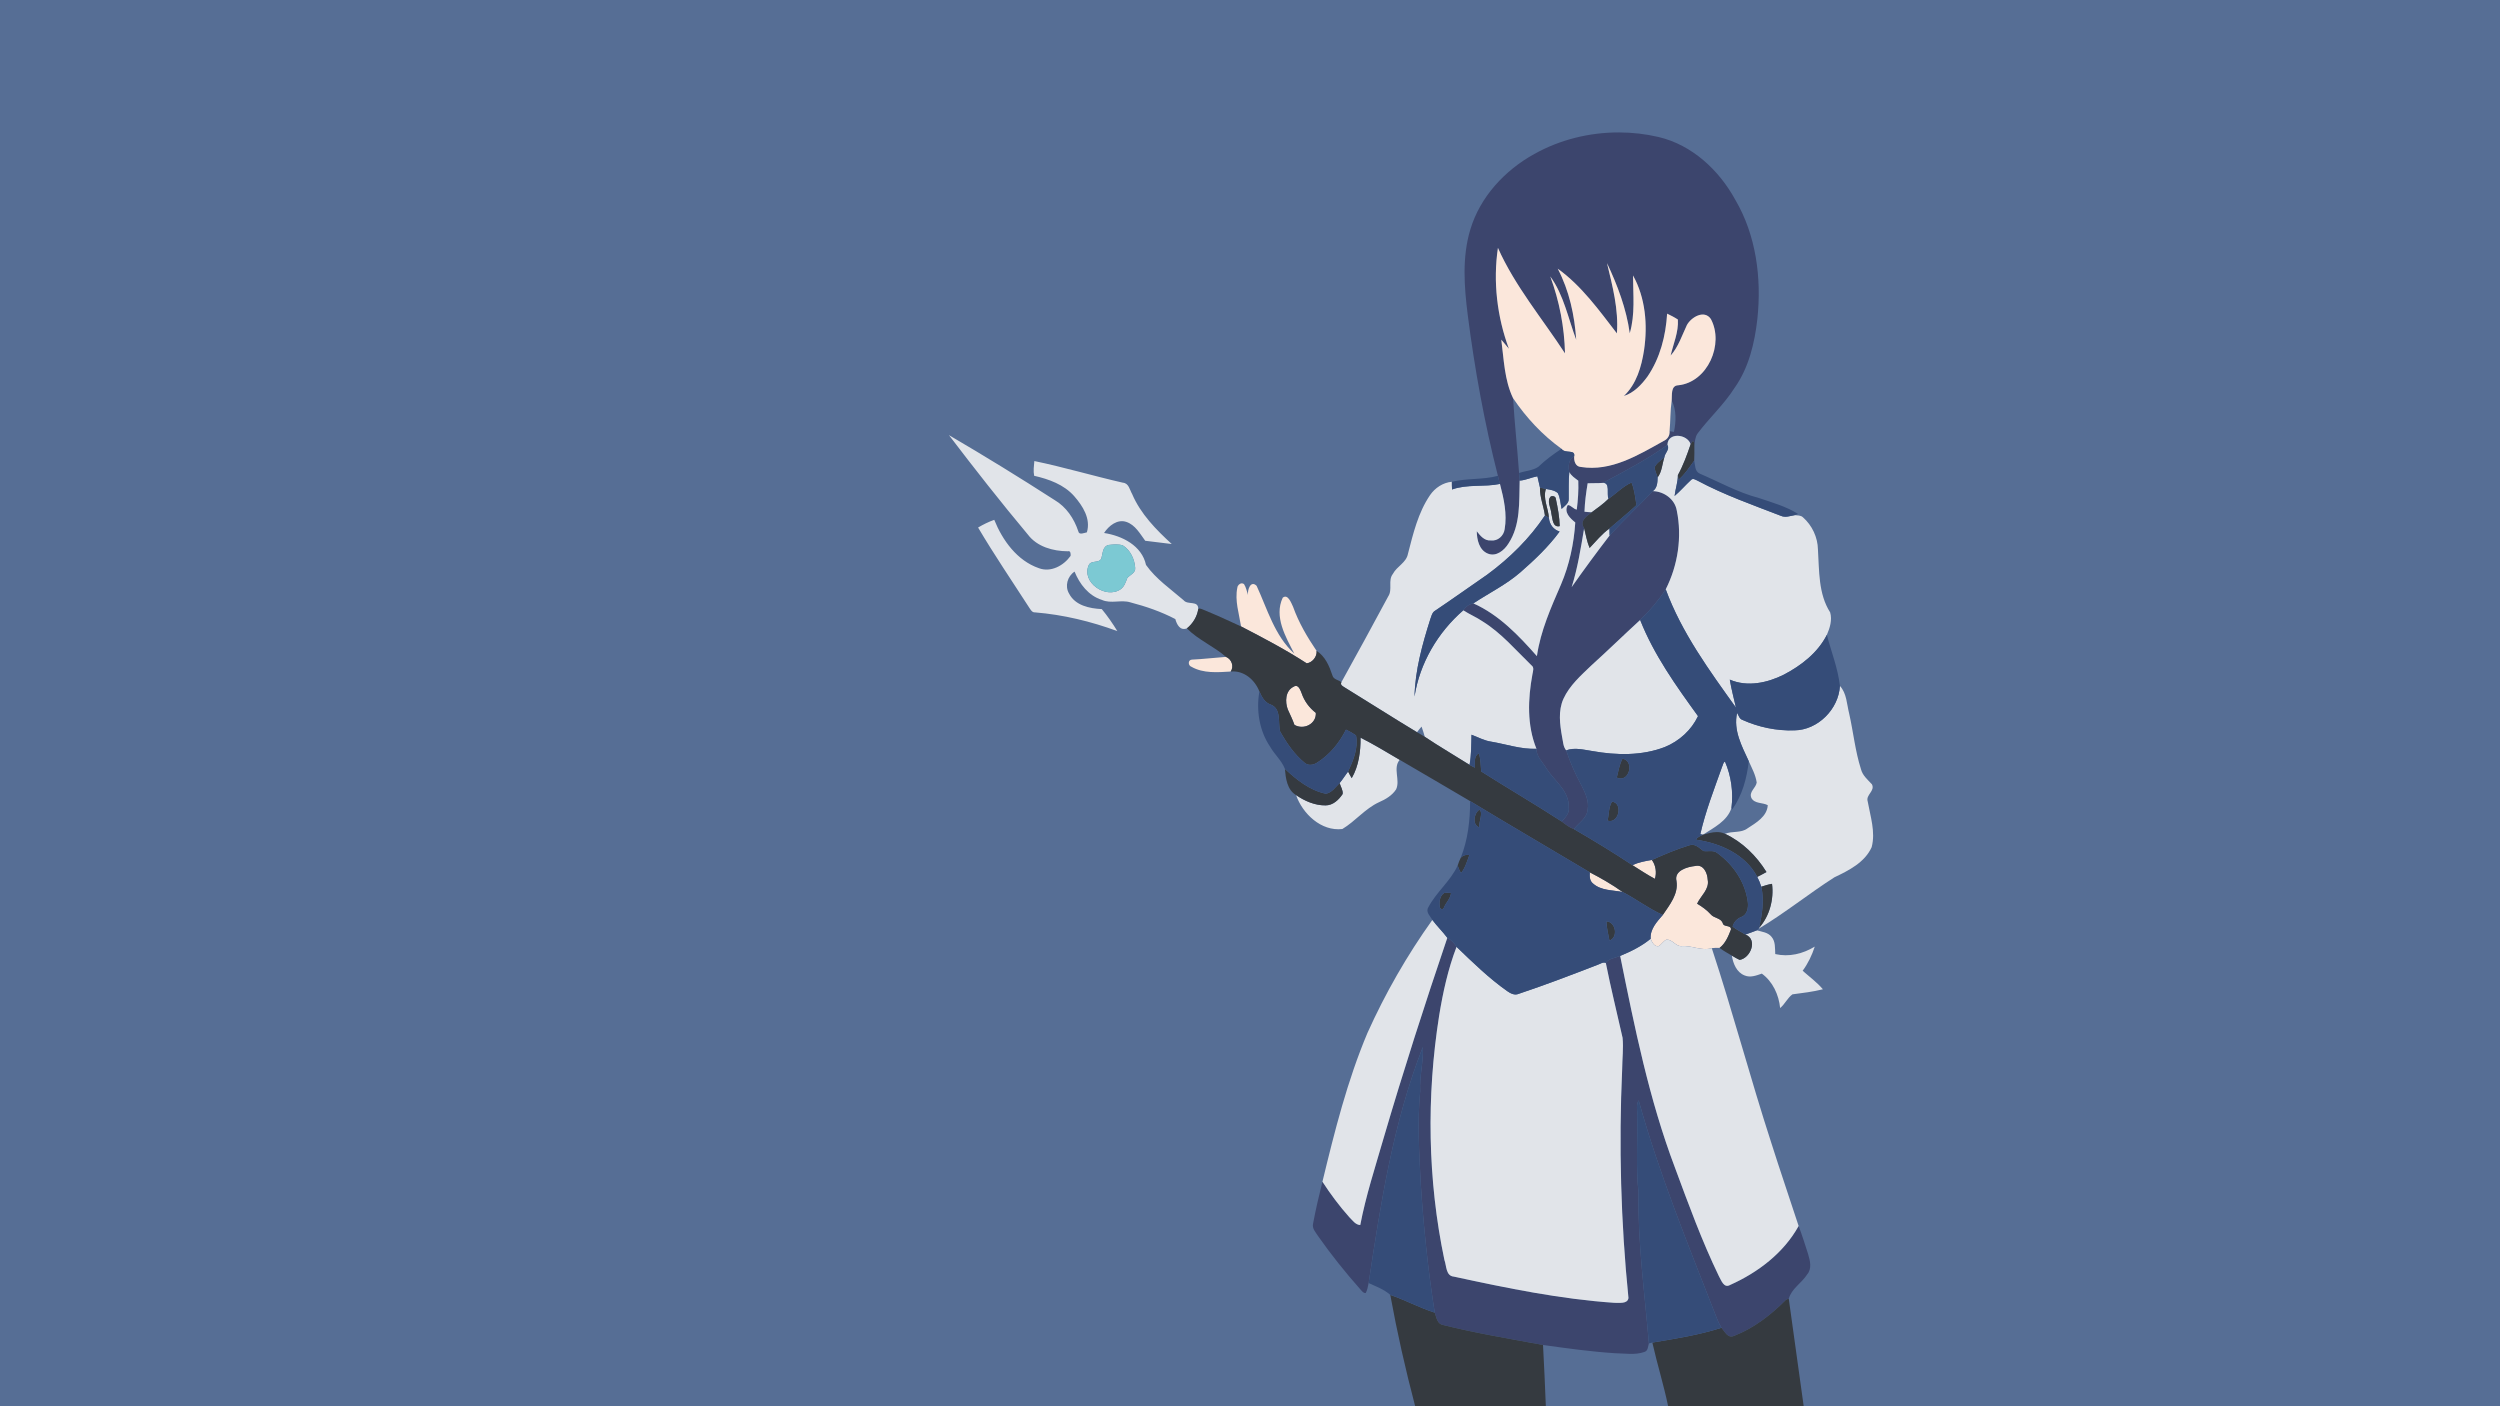<svg height="1080" width="1920" xmlns="http://www.w3.org/2000/svg">
  <path id="background" d="m0 0h1920v1080h-1920z" fill="#566e95"/>
  <g id="transform" transform="translate(0,0) scale(1.00)">
    <path id="color1" d="m1243.32 101.705c-22.61-.038-45.27 5.526-64.99 16.574-22.6 12.45-41.57 32.881-49.09 57.891-6.47 21.35-4.76 44.039-2 65.859 5.31 41.54 12.83 82.83 23.16 123.42.45 2.08.96 4.161 1.57 6.211 2.96 11.25 5.62 23.139 3.6 34.779-.7 5.12-5.31 9.272-10.59 8.622-4.92.4-8.14-3.591-10.82-7.071.06 6.52 1.82 14.509 8.56 17.199 6.44 2.6 12.57-2.58 15.77-7.75 9.41-14.29 8.14-32.049 8.63-48.339-.13-1.95-.28-3.89-.47-5.83-1.36-19.16-3.46-38.29-4.61-57.45-6.7-13.97-7.05-29.851-9.05-44.951 2.02 2.27 3.87 4.7 5.87 6.99-9.1-24.51-12.3-51.558-8.45-77.468 13.13 29.4 34.04 54.22 51.52 81-.46-20.14-4.34-40.2-11.32-59.09 10.43 14.28 13.78 32.349 19.93 48.679-1.27-18.91-5.35-37.75-14.19-54.63 18.38 13.23 31.73 31.939 45.43 49.689 1.4-18.37-3.39-36.349-7.62-54.029 8.07 17.09 14.92 35.129 17.49 53.939 4.25-14.42 2.61-29.598 2.51-44.388 9.59 17.21 11.32 37.988 8.48 57.228-1.95 12.77-5.81 26.22-15.51 35.33 7.69-2.44 13.51-8.599 18.15-14.949 9.68-14.15 14.05-31.339 15.07-48.289 2.82 1.36 5.63 2.779 8.26 4.519.63 9.59-3.46 18.53-5.58 27.68 5.98-6.72 8.73-15.45 12.5-23.43 3.3-6.08 13.4-12.06 18.42-4.64 10.27 19.17-2.4 48.501-25 50.881-5.99.18-4.71 7.578-5.08 11.648 3.76 7.51 3.37 16.15 1.73 24.15-1.15-.13-2.27-.348-3.37-.558.26 3.41-1.53 6.179-4.59 7.549-19.42 10.8-40.28 23.671-63.52 19.951-4.26-.24-5.48-4.76-5.13-8.32-4.29 2.45-4.86 7.809-3.77 12.179 1.5 2.98 4.35 4.71 6.9 6.68.31 7.38-.25 14.849-1.15 22.189-2.66-.37-4.52-3.568-6.92-3.468-3.2 5.62 1.82 10.119 5.77 13.359-1.06 16.26-4.53 32.569-10.96 47.619-7.71 17.78-15.72 35.691-18.52 55.041-14.01-15.87-29.11-31.739-48.79-40.519-3.27.61-5.9 2.59-7.73 5.32 4.77 3.14 10.12 5.299 14.84 8.539 14.4 8.93 25.4 22.01 37.45 33.68 2.44 1.68 1.13 4.681.78 7.031-3.49 18.87-4.24 39 3.1 57.1-.13 6.02 4.9 10.259 7.68 15.169 6.13 9.57 17.66 17.21 17.13 29.77.74 4.57-2.63 7.85-5.39 10.93 2.89 2.26 5.83 4.61 9.37 5.82 3.6-4.8 9.83-8.199 10.5-14.699 1.31-6.92-1.92-13.311-4.93-19.281-4.61-8.49-8.49-17.331-11.53-26.491-2.38-2.86-2.35-6.758-3.12-10.218-1.72-9.67-3.17-20.151 1.04-29.411 4.71-10.26 13.38-17.87 21.37-25.55 12.69-11.46 24.94-23.439 37.53-34.959 7.36-7.03 14.06-14.962 19.64-23.532 9.34-18.48 12.67-40.16 8.49-60.49-1.47-8.76-9.78-14.689-18.38-14.939-10.93 11.48-22.51 22.459-33.23 34.109-9.97 12.96-19.71 26.182-29.12 39.602 4.62-14.74 7.05-30.021 9.58-45.221-3.75-5.77 1.84-8.971 5.78-12.221-1.86-.11-3.7-.199-5.51-.459.22-7.31 1.24-14.62 2.43-21.83 3.89-.19 7.79.049 11.69-.301 16.88-9.01 33.98-17.969 49.59-29.129.09-10.01 15.25-8.551 17.81-.541 1.75-3.73 2.76-2.82 2.86 1.09.47-3.21.52-6.729 2.54-9.449 8.99-11.96 20.21-22.16 28.28-34.84 10.97-15.49 15.49-34.48 17.57-53.08 3.33-31.19-.9-64.2-17.01-91.56-12.46-22.73-33.09-42-58.8-48.11-9.98-2.344-20.25-3.518-30.53-3.535zm-131.78 618.535c-17.34 51.13-33.87 102.54-49.07 154.34-6.34 21.96-13.49 43.78-17.79 66.25-3.74-.15-5.99-3.71-8.44-6.07-7.59-8.5-14.41-17.649-20.61-27.209-2.66 10.63-5.16 21.32-7.17 32.09-1 3.86 2.1 6.888 3.98 9.888 9.94 14.17 20.8 27.691 32.27 40.651 1.17 1.19 2.22 3.031 4.17 2.871 1.27-2.37 1.7-5.061 2.22-7.651 9.25-61.31 18.9-123.249 41.61-181.259.66 11.24-2.66 22.529-1.99 33.849-2.29 23.53-.78 47.291.4 70.811 2.17 33.17 5.58 66.388 10.76 99.309 1.31 3.65 1.87 8.91 6.63 9.53 25.24 6.32 50.96 10.52 76.53 15.31 18.26 2.56 36.56 5.1 54.98 6.31 7.67.1 15.61 1.65 23.04-1.01 2.71-.96 2.56-4.22 3.28-6.49-3.21-38.57-8.62-77-7.96-115.76-2.11-19.56-.59-39.34-1.05-59.01.34-3.92-1.09-8.39 1.17-11.89 15.86 57.13 38.46 112.019 59.97 167.18.97 2.58 2.17 5.08 3.64 7.43 2.5 2.92 4.83 8.42 9.63 6.23 15.16-5.86 28.35-16.11 39.73-27.559.62-.6 1.5-.66 2.3-.92 2.05-7.75 9.95-12.082 14.11-18.682 3.79-4.36 2.28-10.46.81-15.42-2.31-7.32-4.63-14.638-7.34-21.808-11.41 20.68-31.25 35.728-52.51 45.238-4.96 2.92-6.9-3.568-8.79-6.828-13.06-27-23.33-55.24-33.73-83.33-19.86-52.47-30.94-107.67-42.02-162.49-3.7 1.6-8.57 1.819-11.04 5.359 3.85 19.28 8.58 38.381 12.89 57.551.78 7.97-.22 15.988-.32 23.988-2.65 58.63-1.04 117.462 4.83 175.842-.71 4.769-7.22 3.519-10.69 3.689-41.65-2.82-82.66-11.311-123.38-20.131-6.26-.5-5.61-8.268-7.27-12.728-12.93-61.57-13.86-125.582-4.06-187.682 2.92-17.94 6.84-35.83 13.37-52.84-1.71-2.92-4.16-5.279-7.09-6.949z" fill="#3c456d"/>
    <path id="color2" d="m1150.41 190.391c-3.85 25.91-.65 52.958 8.45 77.468-2-2.29-3.85-4.72-5.87-6.99 2 15.1 2.35 30.981 9.05 44.951 10.08 14.92 22.54 28.33 37.2 38.85 2.55 4 10.66.151 9.75 5.641-.35 3.56.87 8.08 5.13 8.32 23.24 3.72 44.1-9.151 63.52-19.951 3.06-1.37 4.85-4.139 4.59-7.549.73-7.85.49-15.782 1.64-23.592.37-4.07-.91-11.468 5.08-11.648 22.6-2.38 35.27-31.711 25-50.881-5.02-7.42-15.12-1.44-18.42 4.64-3.77 7.98-6.52 16.71-12.5 23.43 2.12-9.15 6.21-18.09 5.58-27.68-2.63-1.74-5.44-3.159-8.26-4.519-1.02 16.95-5.39 34.139-15.07 48.289-4.64 6.35-10.46 12.509-18.15 14.949 9.7-9.11 13.56-22.56 15.51-35.33 2.84-19.24 1.11-40.018-8.48-57.228.06 14.79 1.74 29.968-2.51 44.388-2.57-18.81-9.42-36.849-17.49-53.939 4.23 17.68 9.02 35.659 7.62 54.029-13.7-17.75-27.05-36.459-45.43-49.689 8.84 16.88 12.92 35.72 14.19 54.63-6.15-16.33-9.5-34.399-19.93-48.679 6.98 18.89 10.86 38.95 11.32 59.09-17.48-26.78-38.39-51.6-51.52-81zm-196.617 257.619c-1.666-.028-3.316 1.51-3.504 3.25-2.09 10.01 1.312 20 2.852 29.84 17.12 8.84 34.208 17.82 50.399 28.32 4.2-.44 8.13-5.061 7.59-9.551-7.19-10.64-13.749-21.758-18.069-33.898-1.39-2.91-4.002-10.17-7.942-6.92-6.8 14.6 2.241 30.049 8.901 42.939-15.17-13.86-20.62-34.09-28.93-52.06-4.59-4.61-7.22 3.221-6.6 7.041-.97-2.8-1.45-5.852-3.08-8.362-.505-.407-1.062-.59-1.617-.599zm-12.232 56.48c-8.73.6-17.43 1.71-26.17 2.09-3.18.16-3.082 4.59-.362 5.5 9.05 5.19 20.06 4.28 30.09 3.66 2.84-3.84.732-9.56-3.558-11.25zm53.66 22.283c-.539.007-1.137.203-1.801.647-6.36 3.12-6.591 11.609-4.391 17.449 1.76 3.92 3.682 7.76 5.112 11.83 7.069 4.15 16.909-.699 16.409-9.219-5.04-3.89-8.89-9.1-10.919-15.15-.829-2.08-2.074-5.586-4.41-5.557zm273.409 133.676c-5.1.83-10.22 1.79-14.92 3.99 5.7 3.58 11.32 7.342 17.27 10.522 1.44-4.78.68-10.482-2.35-14.512zm35.55 4.436c-.69-.057-1.42-.001-2.21.185-6.1.64-16.39 3.499-14.44 11.539 1.63 9.96-5.29 18.341-10.49 26.071-4.5 5.24-9.85 10.79-9.35 18.3 1.01 2.51 2.84 6.22 6.07 5.69 2.4-1.27 3.67-4.12 6.24-5.08 4.38-.02 6.78 4.86 10.96 5.09 8.1-.99 15.53 3.97 23.69 1.49 1.96-.26 3.98-.29 5.98-.18 4.47-3.37 6.74-8.93 8.71-14 .51-3.88-5.47-1.669-6.22-4.859-1.36-4.29-6.77-3.791-9.31-6.951-2.99-3.32-6.62-5.871-10.43-8.141 2.77-6.07 9.58-11.04 8.14-18.42-.2-4.489-2.53-10.34-7.34-10.734zm-83.2 5.076c-.21 3.04-.19 6.55 2.49 8.6 6.17 5.52 15.06 4.979 22.71 6.509-7.95-5.7-16.52-10.619-25.2-15.109z" fill="#fbe7db"/>
    <path id="color3" d="m728.789 334.18c19.7 25.84 39.761 51.461 60.621 76.381 7.09 9.39 19.349 12.75 30.629 12.82 2.27-.63 2.302 1.969 2.172 3.539-5.33 7.48-15.161 12.919-24.391 9.439-16.68-5.79-27.87-21.309-34.24-37.129-4.31 1.54-8.48 3.57-12.41 5.92 12.34 20.91 26.061 41.02 39.211 61.44 1.14 1.63 2.229 3.94 4.609 3.73 21.59 1.77 42.829 6.909 63.129 14.369-3.61-5.86-7.559-11.61-11.949-16.9-9.38-.46-20.399-2.728-25.119-11.908-3.42-5.71-1.241-13.311 4.209-16.891 3.89 9.59 10.709 18.471 20.939 21.721 7.05 3.19 14.781-.342 21.961 1.908 11.87 3.11 23.611 7.12 34.481 12.83 1.18 4.16 3.609 9.141 8.879 7.151 4.56-3.68 7.8-8.909 8.72-14.719.3-7.09-8.04-2.951-11.23-6.901-9.95-8.59-21.259-16.321-28.879-27.111-3.24-14.93-18.371-22.389-32.211-24.539 3.55-5.5 10.221-10.87 17.131-8.5 6.89 2.34 10.418 9.031 14.478 14.481 6.78.88 13.581 1.7 20.371 2.5-12.06-11.07-23.9-23.101-30.42-38.391-1.88-3.26-2.55-8.361-7.14-8.721-22.73-5.19-45.191-11.899-67.971-16.619-.32 3.74-.899 7.6-.139 11.33 11.26 2.55 22.881 6.729 30.731 15.619 6.57 7.5 12.9 17.381 9.76 27.801-2.13.39-5.991 2.401-6.621-.869-3.2-9.68-9.209-18.67-18.139-23.91-26.69-17.19-53.772-33.851-81.172-49.871zm559.791.523c-4.12-.115-7.93 2.022-7.98 7.027 1.96 3.54-2.04 6.149-2.39 9.549-1.66 5.13-1.8 10.971-5.16 15.381-.08 3.85-.26 8.03-3.66 10.52 8.6.25 16.91 6.179 18.38 14.939 4.18 20.33.85 42.01-8.49 60.49 12.23 33.27 33.51 62.34 53.93 90.84-1.62-7.16-3.54-14.26-4.74-21.5 13.5 5.87 28.89 2.52 41.57-3.84 13.39-7.02 26.03-16.809 32.99-30.539 2.34-5.34 4.2-11.45 2.53-17.25-9.13-14.26-8.35-31.989-9.38-48.259-.16-9.41-4.49-18.601-11.54-24.791-1.67-1.6-4.16-1.359-6.25-1.629-3.48.56-7.19 2.089-10.61.539-21.6-8.36-43.57-16.05-64.04-27.01-1.54-.65-3.58-2.211-5.02-.561-4.33 3.98-8.15 8.511-12.65 12.311.63-5.4 2.54-10.579 2.54-16.029 4.14-7.52 7.04-15.562 9.8-23.702-1.28-4.005-5.71-6.371-9.83-6.486zm-83.36 27.787c-.69 6.83-.35 13.701-.45 20.561.23 3.55-3.26 5.588-5.46 7.818-.94-4.07-.91-8.499-2.96-12.219-2.51-2.19-5.95-2.55-9.08-3.14-2.49 7.18 1.83 14.791 2.29 22.131.42 5.13 3.33 8.959 8.21 10.619-8.56 11.69-19.29 21.809-30.2 31.349-10.94 9.45-24.02 15.872-36.02 23.782 19.68 8.78 34.78 24.649 48.79 40.519 2.8-19.35 10.81-37.261 18.52-55.041 6.43-15.05 9.9-31.359 10.96-47.619-3.95-3.24-8.97-7.739-5.77-13.359 2.4-.1 4.26 3.098 6.92 3.468.9-7.34 1.46-14.809 1.15-22.189-2.55-1.97-5.4-3.7-6.9-6.68zm-24.51 3.299c-4.61.8-8.87 3.031-13.59 3.311-.49 16.29.78 34.049-8.63 48.339-3.2 5.17-9.33 10.35-15.77 7.75-6.74-2.69-8.46-10.679-8.56-17.199 2.68 3.48 5.9 7.471 10.82 7.071 5.28.65 9.89-3.502 10.59-8.622 2.02-11.64-.64-23.529-3.6-34.779-12.13 2.54-25.11.02-36.79 4.27-.15-1.97-.15-3.95-.15-5.92-6.81.57-12.96 4.71-16.77 10.26-9.16 13.46-12.95 29.54-16.96 45.08-1.25 6.81-8.54 9.57-11.56 15.39-4.01 5.09-.04 12.031-3.61 17.321-11.81 22.06-23.84 43.998-35.96 65.888-1.11 2.26 1.29 3.13 2.78 4.16 18.49 11.33 36.74 23.051 55.32 34.241 1.12-1.47 2.22-2.961 3.49-4.321.98 2.55 1.67 5.201 2.47 7.821 11.22 7.55 22.96 14.32 34.39 21.55 1.39-7.58 1.3-15.43 1.49-23.13 5.09 1.89 9.9 4.631 15.38 5.371 11.46 1.95 22.75 5.93 34.5 5.42-7.34-18.1-6.59-38.23-3.1-57.1.35-2.35 1.66-5.351-.78-7.031-12.05-11.67-23.05-24.75-37.45-33.68-4.72-3.24-10.07-5.399-14.84-8.539-19.52 16.9-33.52 40.639-37.47 66.269.45-20.39 6.04-40.22 12.15-59.55.82-2.02 1.19-4.45 2.94-5.92 13.74-9.2 27.16-18.851 40.78-28.221 17.09-12.58 32.5-27.688 44.28-45.398-.95-7.22-4.02-14.091-3.81-21.461-.64-2.89-1.28-5.781-1.98-8.641zm50.82 5.066c-.17-.006-.34-.006-.52.004-3.9.35-7.8.111-11.69.301-1.19 7.21-2.21 14.52-2.43 21.83 1.81.26 3.65.349 5.51.459 4.36-3.34 9-6.39 12.87-10.34-1.41-3.739 1.33-12.038-3.74-12.254zm-39.17 10.143c1.22.035 2.45.7 2.52 2.072 1.5 6.89 2.79 13.94 2.99 21-5.63 1.36-5.49-6.06-6.42-9.64-.26-4.23-3.99-10.02-.26-13.26.36-.125.76-.184 1.17-.172zm24.26 24.672c-2.53 15.2-4.96 30.481-9.58 45.221 9.41-13.42 19.15-26.642 29.12-39.602-.11-1.79-.11-3.569-.11-5.359-5.87 4.1-10.31 9.8-15.23 14.91-2.04-4.86-2.91-10.09-4.2-15.17zm-359.737 12.463c1.826-.014 3.642.152 5.367.687 5.83 3.51 9.11 10.599 9.57 17.209.49 3.94-3.871 5.402-6.041 7.852-1.23 3.18-2.258 6.669-5.228 8.719-11.14 7.71-30.23-5.29-24.42-18.53 1.83-4.13 7.969-1.191 9.709-5.211 1.17-3.77.769-9.189 5.609-10.339 1.77-.18 3.608-.373 5.434-.387zm402.757 58.008c-12.59 11.52-24.84 23.499-37.53 34.959-7.99 7.68-16.66 15.29-21.37 25.55-4.21 9.26-2.76 19.741-1.04 29.411.77 3.46.74 7.358 3.12 10.218 6.62-2.46 13.58-.409 20.28.561 18.35 3.28 37.9 3.669 55.53-3.141 10.96-4.48 20.39-12.959 25.44-23.719-16.83-23.25-33.81-46.969-44.43-73.839zm153.41 50.648c-.95 17.82-16.96 33.961-35.01 34.131-13.71.46-27.48-2.46-39.96-8.08-2.34-.82-2.77-3.49-3.99-5.32-3 13.31 3.61 25.451 8.98 37.111 2.36 5.3 5.28 10.559 6.08 16.379-.65 4.21-6.22 7.11-4.06 11.9 2.5 4.49 8.57 3.309 12.55 5.459-.47 8.7-9.02 13.551-15.55 17.811-5.05 3.78-11.71 1.889-17.3 4.189 13.27 6.16 24.24 16.992 31.86 29.342-2.29 1.39-4.74 2.49-7.09 3.75 1.28 2.4 2.31 4.929 3.1 7.539 2.7-.85 5.41-1.791 8.25-2.211 1.52 11.88-1.86 24.742-9.9 33.762l-.43.769c20.13-12.05 38.46-26.881 58.21-39.531 11.07-5.27 23.34-11.4 28.65-23.17 3.09-11.72-1.01-23.64-3.06-35.18-1.62-4.98 5.9-8.009 3.26-13.099-3.27-3.55-7.21-6.75-8.44-11.69-4.44-13.88-5.84-28.531-9.06-42.711-1.83-7.17-1.82-15.41-7.09-21.15zm-368.15 39.731c.11 10.69-1.36 21.699-6.77 31.099-1.02-1.65-1.92-3.368-2.8-5.068-2.26 2.88-4.12 6.05-6.49 8.83.73 2.77 2.74 5.549 2.3 8.439-2.93 4.45-7.48 8.779-13.16 8.719-8.17.08-15.98-3.358-22.611-7.908 4.981 14.25 19.271 27.988 35.551 26.058 9.95-5.94 17.43-15.64 28.12-20.57 5.05-2.2 10.1-5.149 13.17-9.879 3.36-7.11-2.7-16.339 2.76-22.689-9.94-5.81-19.79-11.841-30.07-17.031zm279.9 18.4c-1.45.58-1.51 2.631-2.2 3.881-6.06 17.12-12.75 34.139-16.76 51.859l2 .401c8.26-5.38 18.81-10.521 21.92-20.561 1.52-12.05-.17-24.43-4.96-35.58zm-224.75 121.58c-19.41 27.13-36.14 56.349-49.84 86.789-15.5 36.75-25.23 75.592-34.58 114.262 6.2 9.56 13.02 18.709 20.61 27.209 2.45 2.36 4.7 5.92 8.44 6.07 4.3-22.47 11.45-44.29 17.79-66.25 15.2-51.8 31.73-103.21 49.07-154.34-3.59-4.79-7.93-8.94-11.49-13.74zm249.21 8c-2.88 1.18-5.84 2.151-8.76 3.221 9.59 3.78 4.07 17.948-4.39 19.478-2.12-.9-4.06-2.159-6.05-3.269.95 6.06 3.64 12.821 9.8 15.211 4.39 1.88 9.01.049 13.22-1.401 8.39 6.08 13.06 16.28 14.06 26.44 3.68-3.02 5.6-7.74 9.45-10.52 7.83-1.04 15.71-1.96 23.4-3.89-4.55-5.4-10.32-9.559-15.55-14.219 4.12-5.61 7.13-11.921 9.29-18.551-9.12 5.54-19.76 8.17-30.34 5.73-.28-4.5.3-9.611-2.88-13.281-2.72-3.43-7.35-3.809-11.25-4.949zm-81.57 6.48c-6.95 5.73-15.11 9.751-23.39 13.161 11.08 54.82 22.16 110.02 42.02 162.49 10.4 28.09 20.67 56.33 33.73 83.33 1.89 3.26 3.83 9.748 8.79 6.828 21.26-9.51 41.1-24.558 52.51-45.238-6.94-21.32-14.25-42.521-21.01-63.901-16.1-49.55-29.39-99.99-45.69-149.48-8.16 2.48-15.59-2.48-23.69-1.49-4.18-.23-6.58-5.11-10.96-5.09-2.57.96-3.84 3.81-6.24 5.08-3.23.53-5.06-3.18-6.07-5.69zm-149.06 6.209c-6.53 17.01-10.45 34.9-13.37 52.84-9.8 62.1-8.87 126.112 4.06 187.682 1.66 4.46 1.01 12.228 7.27 12.728 40.72 8.82 81.73 17.311 123.38 20.131 3.47-.17 9.98 1.08 10.69-3.689-5.87-58.38-7.48-117.212-4.83-175.842.05-8 1.1-16.018.32-23.988-4.31-19.17-9.04-38.271-12.89-57.551-2.17-.89-4.2.8-6.19 1.43-20.13 7.8-40.3 15.519-60.77 22.359-3.06 1.33-6.2-.319-8.67-2.049-14.17-9.95-26.56-22.101-39-34.051z" fill="#e1e4e9"/>
    <path id="color4" d="m1300.27 338.822c-.47-.007-1.09.736-1.86 2.367-2.76 8.14-5.66 16.182-9.8 23.702.1.9.31 2.709.41 3.609 4.9-4.01 8.4-9.61 12.13-14.73.22-3.83.12-7.661.12-11.491-.05-2.199-.39-3.448-1-3.457zm-22.06 12.457c-2.73 2.31-6.05 4.351-7.57 7.711.44 2.65 1.53 5.14 2.41 7.67 3.36-4.41 3.5-10.251 5.16-15.381zm-25.22 19.301c-6.51 2.87-11.77 8.489-17.72 12.529-3.87 3.95-8.51 7-12.87 10.34-3.94 3.25-9.53 6.451-5.78 12.221 1.29 5.08 2.16 10.31 4.2 15.17 4.92-5.11 9.36-10.81 15.23-14.91 6.89-6.02 14.07-11.761 20.74-17.981-.95-5.74-1.5-12.029-3.8-17.369zm-70.3 3.85c-.21 7.37 2.86 14.241 3.81 21.461.76.44 2.29 1.32 3.06 1.75-.46-7.34-4.78-14.951-2.29-22.131-1.54-.35-3.08-.71-4.58-1.08zm9.68 6.568c-.41-.012-.82.047-1.18.172-3.73 3.24.05 9.03.26 13.26.93 3.58.79 11 6.42 9.64-.2-7.06-1.49-14.11-2.99-21-.04-1.372-1.28-2.037-2.51-2.072zm-271.192 86.303c-.373-.007-.705.134-.938.58-.92 5.81-4.16 11.039-8.72 14.719 8.68 8.85 20.711 13.73 30.041 21.89 4.29 1.69 6.398 7.41 3.558 11.25 10.16-1 18.532 6.26 22.092 15.26 1.76 4.18 4.139 8.65 8.769 10.15 8.24 3.26 5.439 13.711 7.129 20.561 5.03 8.97 10.952 17.72 19.021 24.25 2.73 2.25 6.67 1.588 9.44-.262 9.64-6.04 17.12-15.249 22.15-25.349 2.66 1.28 5.26 2.749 7.7 4.439 1.87 9.84-2.08 19.092-6.09 27.762.88 1.7 1.78 3.418 2.8 5.068 5.41-9.4 6.88-20.409 6.77-31.099 10.28 5.19 20.13 11.221 30.07 17.031 17.98 10.63 36.13 20.979 54.07 31.689 30.48 18.51 61.33 36.411 91.94 54.721 8.68 4.49 17.25 9.409 25.2 15.109 10.53 5.43 20.01 12.83 30.86 17.61 5.2-7.73 12.12-16.111 10.49-26.071-1.95-8.04 8.34-10.899 14.44-11.539 6.31-1.49 9.32 5.419 9.55 10.549 1.44 7.38-5.37 12.35-8.14 18.42 3.81 2.27 7.44 4.821 10.43 8.141 2.54 3.16 7.95 2.661 9.31 6.951.75 3.19 6.73.979 6.22 4.859-1.97 5.07-4.24 10.63-8.71 14 2.95 2.27 6.24 4.02 9.43 5.94 1.99 1.11 3.93 2.369 6.05 3.269 8.46-1.53 13.98-15.698 4.39-19.478-3.27-2.07-6.84-3.702-9.86-6.112.91-3.34 3.33-6.058 6.57-7.298 4.56-1.6 5.64-7.051 5.13-11.311-1.83-15.31-11.19-29.01-23.5-37.92-3.04-2.41-7.15-.91-10.65-1.51-3.15-2.36-6.42-5.961-10.8-4.381-9.84 2.98-19.37 7.09-28.76 11.26 3.03 4.03 3.79 9.732 2.35 14.512-5.95-3.18-11.57-6.942-17.27-10.522-14.66-9.71-29.72-18.889-44.93-27.689-3.54-1.21-6.48-3.56-9.37-5.82-20.37-13.22-41.35-25.47-61.84-38.45-.42-4.66-.45-9.379-1.71-13.919-4.15 1.93-3.03 7.289-3.13 11.009-1.42-.65-2.79-1.39-4.11-2.17-11.43-7.23-23.17-14-34.39-21.55-1.95-1.26-3.97-2.36-5.96-3.5-18.58-11.19-36.83-22.911-55.32-34.241-1.49-1.03-3.89-1.9-2.78-4.16-2.18-1.86-5.99-1.999-6.83-5.129-2.4-7.2-5.5-14.731-12.21-18.951.54 4.49-3.39 9.111-7.59 9.551-16.191-10.5-33.279-19.48-50.399-28.32-9.9-4.67-19.902-9.13-30.032-13.28-.575-.087-1.309-.507-1.931-.519zm74.043 59.472c2.336-.029 3.581 3.477 4.41 5.557 2.029 6.05 5.879 11.26 10.919 15.15.5 8.52-9.34 13.369-16.409 9.219-1.43-4.07-3.352-7.91-5.112-11.83-2.2-5.84-1.969-14.329 4.391-17.449.664-.444 1.262-.64 1.801-.647zm250.789 55.938c-2.2 4.37-3.16 9.65-4.35 14.51 9.95 4.46 13.7-13.4 4.35-14.51zm-259.24 7.75c.65 7.26 1.689 16.08 8.599 20.17 6.631 4.55 14.441 7.988 22.611 7.908 5.68.06 10.23-4.269 13.16-8.719.44-2.89-1.57-5.669-2.3-8.439-3.21 3.08-5.89 7.389-10.61 8.209-12.43-2.63-22.45-10.719-31.46-19.129zm251.22 25.219c-2.56 4.26-2.31 9.779-3.32 14.599 8.75 2.65 11.93-13.809 3.32-14.599zm-101.88 6.189c-4.2 2.74-5.6 11.731 0 13.551-.56-4.21 3.28-11.511 0-13.551zm182.36 17.168c-3.57.03-7.2 1.105-10.63 2.024-1.84 1.08-4.42 1.729-5.28 3.839 18.48 2.62 38.01 11.281 47 28.561 2.35-1.26 4.8-2.36 7.09-3.75-7.62-12.35-18.59-23.182-31.86-29.342-2.05-.994-4.18-1.35-6.32-1.332zm-191.85 17.522c-1.81.053-3.48.808-4.77 2.211-.98 1.91-1.71 3.94-2.38 5.98.68 2 1.48 3.969 2.62 5.779 3.17-3.89 4.61-9.099 6.38-13.789-.62-.14-1.24-.199-1.85-.181zm234.29 22.23c-2.84.42-5.55 1.361-8.25 2.211 2.38 10.57.64 21.201-1.65 31.551 8.04-9.02 11.42-21.882 9.9-33.762zm-249.22 6.836c-.9-.005-1.79.05-2.66.215-3.57 2.5-3.87 7.181-3.19 11.121.64 1.66 2.61 1.769 3.14-.051 1.56-3.84 5.06-6.85 5.39-11.14-.9-.075-1.79-.14-2.68-.145zm122.03 22.006c.14 4.95 1.42 9.858 2.34 14.738 6.93-2.49 4.8-14.518-2.34-14.738zm-165.99 286.859c5.23 28.72 11.67 57.29 19.12 85.51h100.35c-.59-15.67-1.34-31.36-2.16-47.05-25.57-4.79-51.29-8.99-76.53-15.31-4.76-.62-5.32-5.88-6.63-9.53-11.71-3.74-22.63-9.69-34.15-13.62zm306.04 2.971c-.8.26-1.68.32-2.3.92-11.38 11.449-24.57 21.699-39.73 27.559-4.8 2.19-7.13-3.31-9.63-6.23-17.26 5.59-35.27 8.38-53.11 11.39 3.67 16.39 8.74 32.47 12.13 48.9h104.11c-3.77-27.52-7.67-55.02-11.47-82.539z" fill="#353a40"/>
    <path id="color5" d="m1280.6 341.73c-15.61 11.16-32.71 20.119-49.59 29.129 5.77-.33 2.8 8.39 4.26 12.25 5.95-4.04 11.21-9.659 17.72-12.529 2.3 5.34 2.85 11.629 3.8 17.369-6.67 6.22-13.85 11.961-20.74 17.981.01 1.79.01 3.569.11 5.359 10.72-11.65 22.3-22.629 33.23-34.109 3.4-2.49 3.56-6.67 3.66-10.52-.88-2.53-1.97-5.02-2.41-7.67 1.52-3.36 4.84-5.401 7.57-7.711.35-3.4 4.35-6.009 2.39-9.549zm-81.36 2.94c-6.27 4.15-12.38 8.61-17.79 13.84-4.36 2.98-9.93 3.03-14.8 4.76.19 1.94.34 3.88.47 5.83 4.72-.28 8.98-2.511 13.59-3.311.7 2.86 1.34 5.751 1.98 8.641 1.5.37 3.04.73 4.58 1.08 3.13.59 6.57.95 9.08 3.14 2.05 3.72 2.02 8.149 2.96 12.219 2.2-2.23 5.69-4.268 5.46-7.818.1-6.86-.24-13.731.45-20.561-1.09-4.37-.52-9.729 3.77-12.179.91-5.49-7.2-1.641-9.75-5.641zm101.91 9.1c-3.73 5.12-7.23 10.72-12.13 14.73-.1-.9-.31-2.709-.41-3.609 0 5.45-1.91 10.629-2.54 16.029 4.5-3.8 8.32-8.331 12.65-12.311 1.44-1.65 3.48-.089 5.02.561 20.47 10.96 42.44 18.65 64.04 27.01 3.42 1.55 7.13.021 10.61-.539.63-.23 1.88-.702 2.51-.942-9.27-5.84-19.89-8.78-30.17-12.25-15.89-4.18-30.31-12.279-45.32-18.709-3.84-1.64-3.49-6.52-4.26-9.97zm-150.75 11.679c-11.53 3.09-23.74 1.731-35.37 4.561 0 1.97.01 3.95.15 5.92 11.68-4.25 24.66-1.73 36.79-4.27-.61-2.05-1.12-4.131-1.57-6.211zm36.1 30.442c-11.78 17.71-27.19 32.818-44.28 45.398-13.62 9.37-27.04 19.021-40.78 28.221-1.75 1.47-2.12 3.9-2.94 5.92-6.11 19.33-11.7 39.16-12.15 59.55 3.95-25.63 17.95-49.369 37.47-66.269 1.83-2.73 4.46-4.71 7.73-5.32 12-7.91 25.08-14.332 36.02-23.782 10.91-9.54 21.64-19.659 30.2-31.349-4.88-1.66-7.79-5.489-8.21-10.619-.77-.43-2.3-1.31-3.06-1.75zm92.78 56.718c-5.58 8.57-12.28 16.502-19.64 23.532 10.62 26.87 27.6 50.589 44.43 73.839-5.05 10.76-14.48 19.239-25.44 23.719-17.63 6.81-37.18 6.421-55.53 3.141-6.7-.97-13.66-3.021-20.28-.561 3.04 9.16 6.92 18.001 11.53 26.491 3.01 5.97 6.24 12.361 4.93 19.281-.67 6.5-6.9 9.899-10.5 14.699 15.21 8.8 30.27 17.979 44.93 27.689 4.7-2.2 9.82-3.16 14.92-3.99 9.39-4.17 18.92-8.28 28.76-11.26 4.38-1.58 7.65 2.021 10.8 4.381 3.5.6 7.61-.9 10.65 1.51 12.31 8.91 21.67 22.61 23.5 37.92.51 4.26-.57 9.711-5.13 11.311-3.24 1.24-5.66 3.958-6.57 7.298 3.02 2.41 6.59 4.042 9.86 6.112 2.92-1.07 5.88-2.041 8.76-3.221.33-.3.99-.89 1.32-1.18l.43-.769c2.29-10.35 4.03-20.981 1.65-31.551-.79-2.61-1.82-5.139-3.1-7.539-8.99-17.28-28.52-25.941-47-28.561.86-2.11 3.44-2.759 5.28-3.839l-2-.401c4.01-17.72 10.7-34.739 16.76-51.859.69-1.25.75-3.301 2.2-3.881 4.79 11.15 6.48 23.53 4.96 35.58.16.27.49.82.65 1.09 7.68-10.82 11.18-23.929 12.66-36.959-5.37-11.66-11.98-23.801-8.98-37.111 1.22 1.83 1.65 4.5 3.99 5.32 12.48 5.62 26.25 8.54 39.96 8.08 18.05-.17 34.06-16.311 35.01-34.131-1.47-13.46-6.65-26.169-10.02-39.219-6.96 13.73-19.6 23.519-32.99 30.539-12.68 6.36-28.07 9.71-41.57 3.84 1.2 7.24 3.12 14.34 4.74 21.5-20.42-28.5-41.7-57.57-53.93-90.84zm-312.069 78.391c-2.55 14.59-.091 30.161 8.289 42.561 3.36 5.9 8.8 10.49 11.27 16.9 9.01 8.41 19.03 16.499 31.46 19.129 4.72-.82 7.4-5.129 10.61-8.209 2.37-2.78 4.23-5.95 6.49-8.83 4.01-8.67 7.96-17.922 6.09-27.762-2.44-1.69-5.04-3.159-7.7-4.439-5.03 10.1-12.51 19.309-22.15 25.349-2.77 1.85-6.71 2.512-9.44.262-8.069-6.53-13.991-15.28-19.021-24.25-1.69-6.85 1.111-17.301-7.129-20.561-4.63-1.5-7.009-5.97-8.769-10.15zm162.899 33.27c-.19 7.7-.1 15.55-1.49 23.13 1.32.78 2.69 1.52 4.11 2.17.1-3.72-1.02-9.079 3.13-11.009 1.26 4.54 1.29 9.259 1.71 13.919 20.49 12.98 41.47 25.23 61.84 38.45 2.76-3.08 6.13-6.36 5.39-10.93.53-12.56-11-20.2-17.13-29.77-2.78-4.91-7.81-9.149-7.68-15.169-11.75.51-23.04-3.47-34.5-5.42-5.48-.74-10.29-3.481-15.38-5.371zm115.9 18.441c9.35 1.11 5.6 18.97-4.35 14.51 1.19-4.86 2.15-10.14 4.35-14.51zm-116.97 32.529c.03 14.62-1.71 29.84-7.19 43.53 1.72-1.87 4.12-2.59 6.62-2.03-1.77 4.69-3.21 9.899-6.38 13.789-1.14-1.81-1.94-3.779-2.62-5.779-5.5 11.99-16.46 20.45-22.54 32.1-2.21 3.61 1.48 6.71 3.12 9.65 3.56 4.8 7.9 8.95 11.49 13.74 2.93 1.67 5.38 4.029 7.09 6.949 12.44 11.95 24.83 24.101 39 34.051 2.47 1.73 5.61 3.379 8.67 2.049 20.47-6.84 40.64-14.559 60.77-22.359 1.99-.63 4.02-2.32 6.19-1.43 2.47-3.54 7.34-3.759 11.04-5.359 8.28-3.41 16.44-7.431 23.39-13.161-.5-7.51 4.85-13.06 9.35-18.3-10.85-4.78-20.33-12.18-30.86-17.61-7.65-1.53-16.54-.989-22.71-6.509-2.68-2.05-2.7-5.56-2.49-8.6-30.61-18.31-61.46-36.211-91.94-54.721zm108.95.44c8.61.79 5.43 17.249-3.32 14.599 1.01-4.82.76-10.339 3.32-14.599zm-101.88 6.189c3.3 2.04-.54 9.341 0 13.551-5.62-1.82-4.22-10.811 0-13.551zm-24.42 63.756c.89.005 1.78.07 2.68.145-.33 4.29-3.83 7.3-5.39 11.14-.53 1.82-2.5 1.711-3.14.051-.68-3.94-.38-8.621 3.19-11.121.87-.165 1.76-.22 2.66-.215zm122.03 22.006c7.14.22 9.27 12.248 2.34 14.738-.92-4.88-2.2-9.788-2.34-14.738zm-141.01 96.51c-22.71 58.01-32.36 119.949-41.61 181.259 5.72 2.63 11.88 4.83 16.63 9.09 11.52 3.93 22.44 9.88 34.15 13.62-5.18-32.921-8.59-66.139-10.76-99.309-1.18-23.52-2.69-47.281-.4-70.811-.67-11.32 2.65-22.609 1.99-33.849zm165.79 40.959c-2.26 3.5-.83 7.97-1.17 11.89.46 19.67-1.06 39.45 1.05 59.01-.66 38.76 4.75 77.19 7.96 115.76.86-.25 1.75-.47 2.66-.66 17.84-3.01 35.85-5.8 53.11-11.39-1.47-2.35-2.67-4.85-3.64-7.43-21.51-55.161-44.11-110.05-59.97-167.18z" fill="#354c78"/>
    <path id="color6" d="m856.883 418.133c-1.826.014-3.664.207-5.434.387-4.84 1.15-4.439 6.569-5.609 10.339-1.74 4.02-7.879 1.081-9.709 5.211-5.81 13.24 13.28 26.24 24.42 18.53 2.97-2.05 3.998-5.539 5.228-8.719 2.17-2.45 6.531-3.912 6.041-7.852-.46-6.61-3.74-13.699-9.57-17.209-1.725-.535-3.541-.701-5.367-.687z" fill="#7cc9d3"/>
  </g>
</svg>
